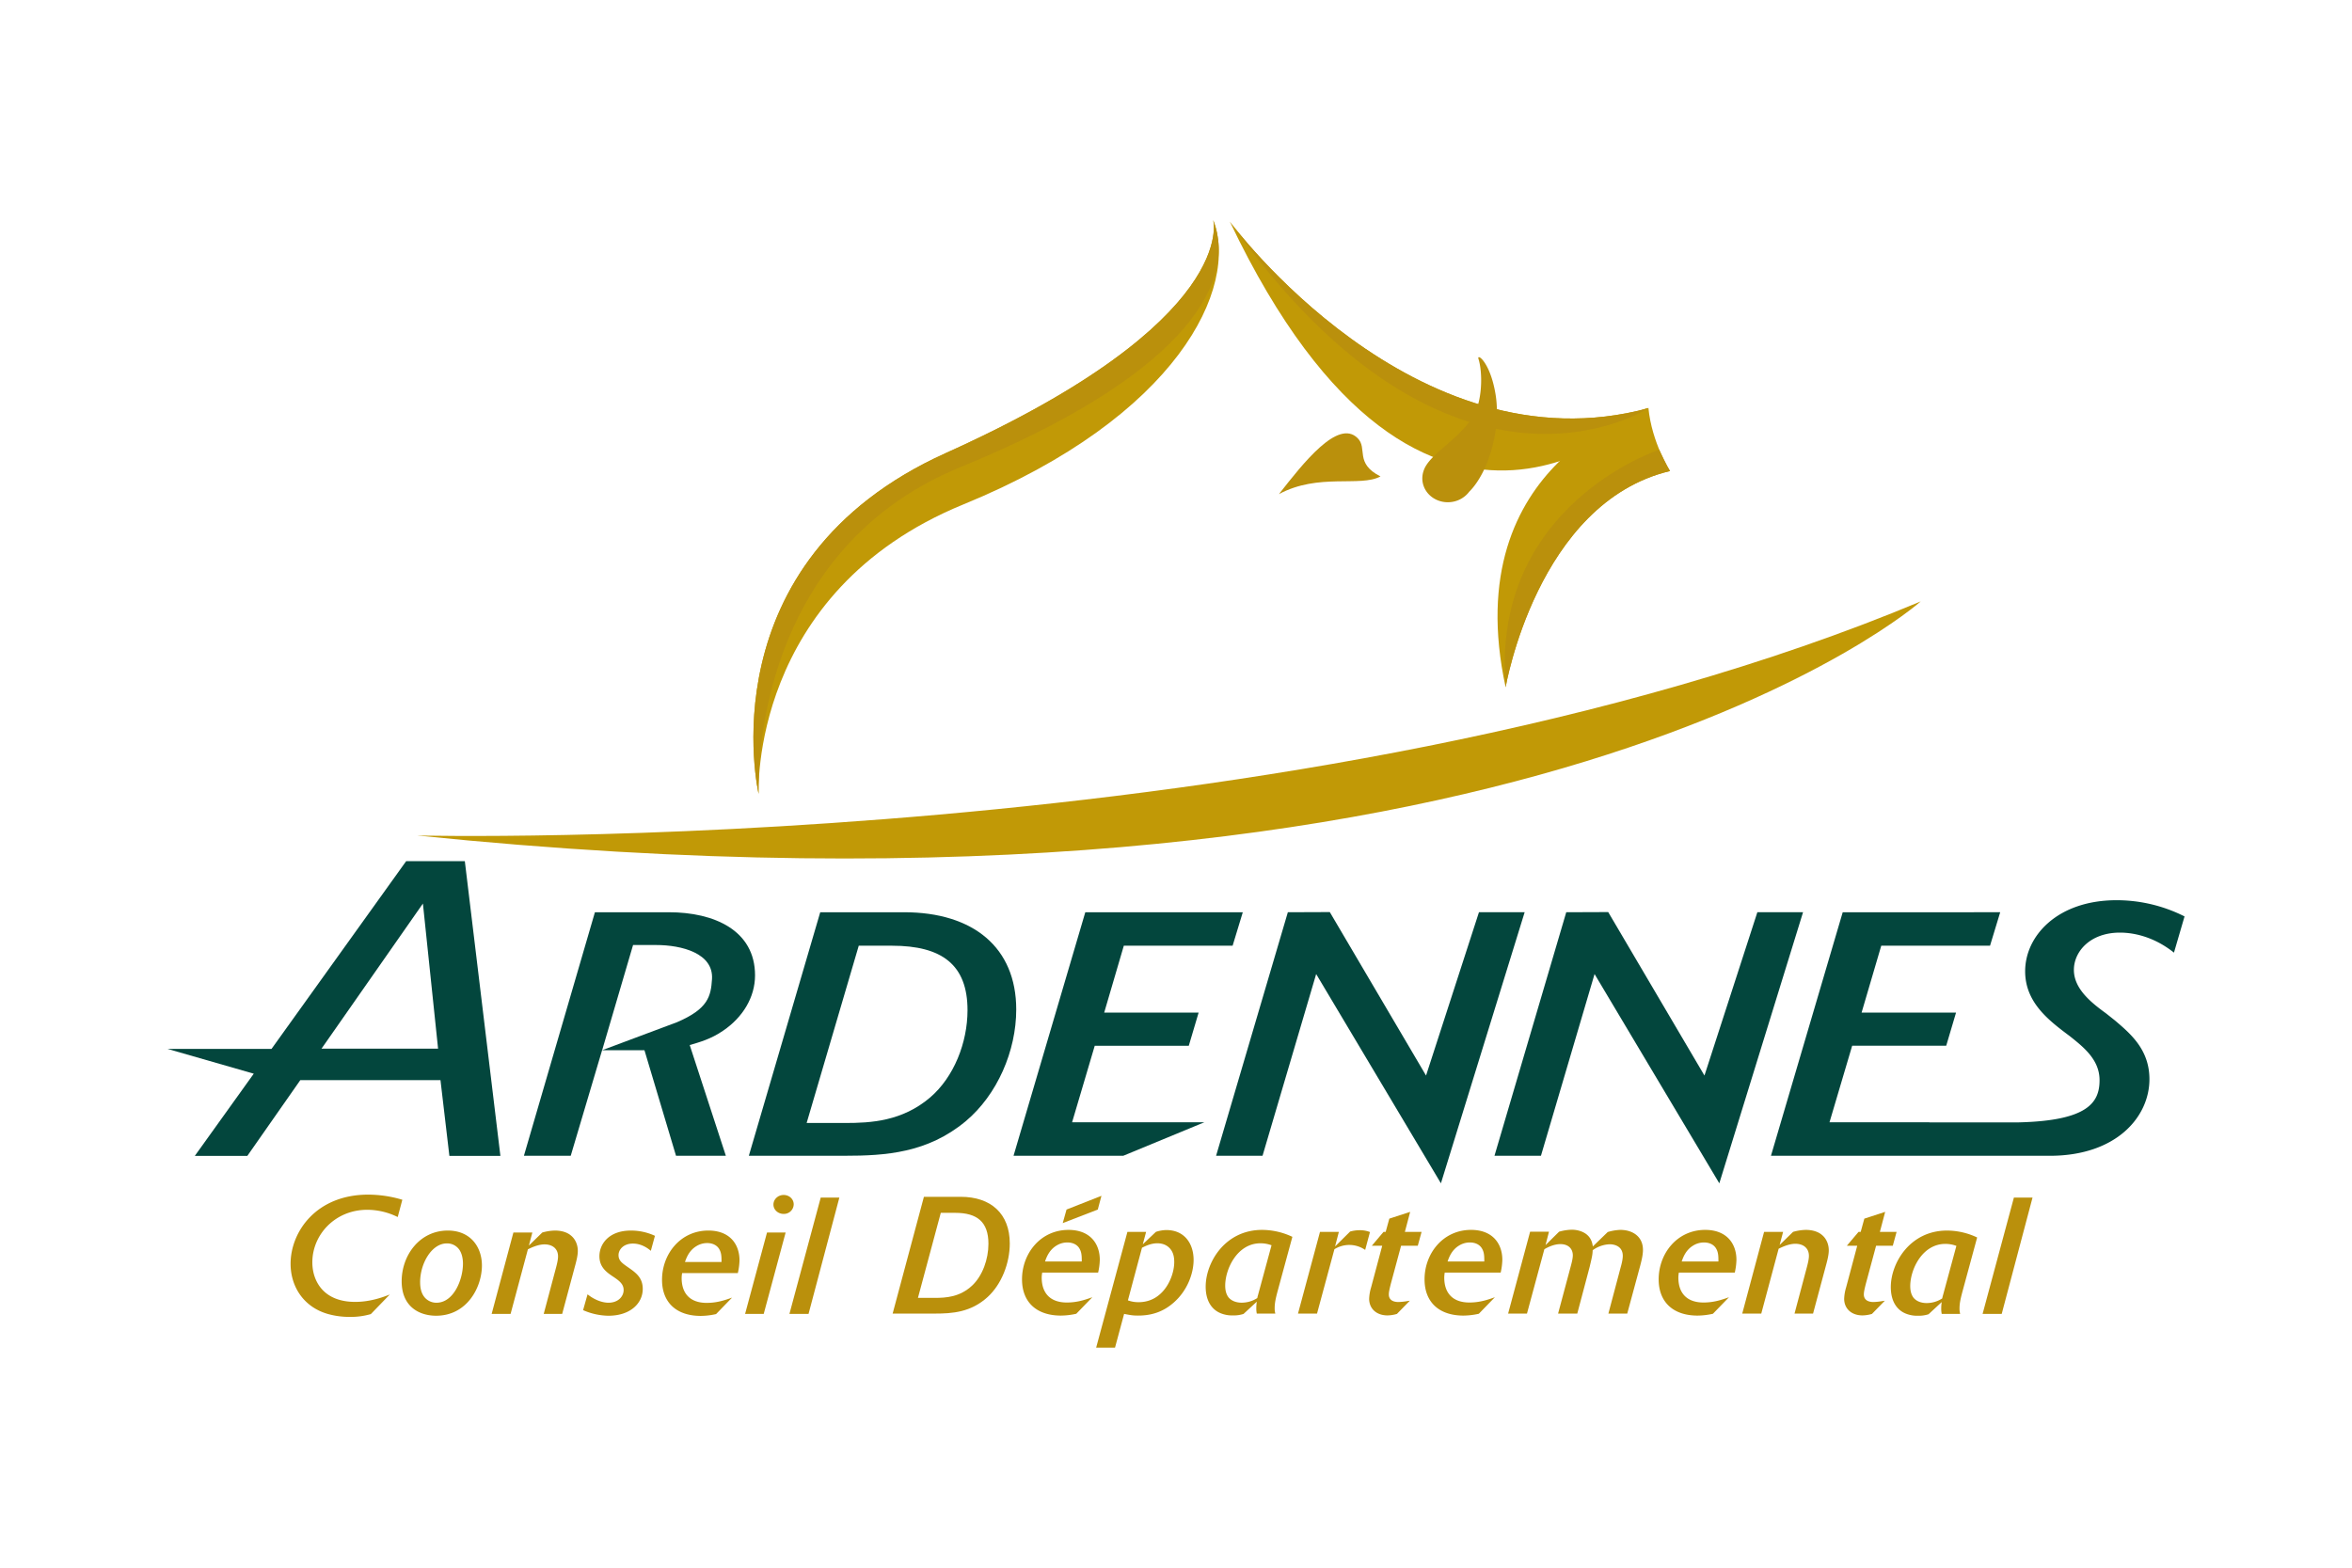 <svg xmlns="http://www.w3.org/2000/svg" viewBox="0 0 2400 1600"><rect width="2400" height="1600" style="fill:#fff"/><path d="M1682.053,416.305s-196.005,52.759-145.702,285.107c0,0,32.062-188.339,167.735-220.67,0,0-18.552-28.79-22.032-64.437" style="fill:#c19906"/><path d="M1254.942,226.196s187.79,255.369,427.165,190.365c0,0-225.925,232.128-427.165-190.365" style="fill:#c19906"/><path d="M1237.966,224.546s28.013,102.376-272.582,237.722c-246.677,111.094-191.273,347.954-191.273,347.954s-9.64-205.957,208.949-295.42c218.618-89.461,281.67-221.549,254.906-290.255" style="fill:#c19906"/><path d="M1693.056,459s-172.123,56.118-156.71,242.407c0,0,32.062-188.342,167.735-220.67,0,0-3.63-6.027-11.025-21.737" style="fill:#ba900c"/><path d="M1254.942,226.196s187.79,255.369,427.165,190.365c0,0-200.083,130.689-427.165-190.365" style="fill:#ba900c"/><path d="M1385.314,447.147c10.519,10.473-3.379,25.501,23.344,39.115-20.771,11.172-63.173-3.766-103.627,18.046,24.518-31.244,60.211-77.173,80.283-57.161" style="fill:#ba900c"/><path d="M1237.966,224.546s28.013,102.376-272.582,237.722c-246.677,111.094-191.273,347.954-191.273,347.954S761.525,566.175,980.111,476.729c218.635-89.446,284.618-183.477,257.854-252.183" style="fill:#ba900c"/><path d="M1526.072,402.434c-5.477-33.326-19.418-42.327-17.41-36.063,4.361,13.554,4.315,44.411-6.441,60.255-14.938,21.991-39.754,35.097-47.833,49.886-.046.104-.119.194-.165.298a22.547,22.547,0,0,0-1.622,3.885,23.524,23.524,0,0,0-1.087,10.369c1.728,13.6,14.849,23.136,29.386,21.306a27.127,27.127,0,0,0,18.315-10.519c20.086-20.087,32.583-64.66,26.856-99.416" style="fill:#ba900c"/><path d="M1959.929,613.808s-399.58,355.51-1534.462,238.896c0,0,909.644,22.763,1534.462-238.896" style="fill:#c19906"/><path d="M922.519,931.047H836.97l-72.843,248.538h97.869c41.642,0,84.417-2.827,123.353-35.187,32.346-27.122,51.628-71.831,51.628-114.071,0-63.365-43.937-99.28-114.458-99.28m26.587,189.056c-28.507,24.295-60.509,26.036-86.709,26.036H823.104l53.175-180.933h33.907c50.868,0,77.083,19.358,77.083,65.821,0,33.103-13.881,68.29-38.162,89.076" style="fill:#03463d"/><path d="M770.451,995.467c0-46.108-41.986-64.422-87.871-64.422h-75.52l-72.458,248.553h47.775L614.38,1071.866l43.22-.015,32.212,107.747h50.854l-36.869-113.013c9.611-2.812,21.573-5.981,34.279-14.788,19.668-13.392,32.375-33.803,32.375-56.329m-79.479,47.744-76.531,28.64,31.54-107.359h23.509c26.215,0,58.722,8.449,57.043,34.8-1.116,17.644-4.018,30.337-35.56,43.92" style="fill:#03463d"/><path d="M414.445,878.92l-137.369,191.585h-106.2l88.064,25.31L198.773,1179.74h53.591l52.86-75.609,1.205-1.74H449.467l.416,3.585,8.675,73.765h52.059L474.315,878.92Zm28.059,191.377h-114.47l4.478-6.368,92.794-132.831,6.235-8.912,1.13,10.816,13.881,132.831.462,4.463Z" style="fill:#03463d"/><polygon points="1117.089 1067.298 1213.051 1067.298 1223.078 1033.496 1126.729 1033.496 1146.755 965.206 1257.774 965.206 1268.159 931.045 1107.446 931.045 1034.233 1179.583 1146.217 1179.583 1228.851 1145.437 1093.967 1145.437 1117.089 1067.298" style="fill:#03463d"/><polygon points="1509.141 931.04 1455.148 1097.72 1356.938 930.878 1314.134 931.04 1240.904 1179.593 1288.304 1179.593 1343.026 994.124 1470.324 1207.698 1555.767 931.04 1509.141 931.04" style="fill:#03463d"/><polygon points="1793.22 931.04 1739.241 1097.72 1641.031 930.878 1598.213 931.04 1524.982 1179.593 1572.399 1179.593 1627.104 994.124 1754.402 1207.698 1839.845 931.04 1793.22 931.04" style="fill:#03463d"/><path d="M2163.214,951.843c8.481,0,31.215,1.399,55.123,20.428l10.787-36.956a153.859,153.859,0,0,0-69.377-16.546c-60.092,0-93.27,36.242-93.27,72.516,0,32.033,24.296,50.317,45.483,66.163,14.653,11.635,30.438,24.296,30.438,45.05,0,22.899-12.14,41.257-82.289,43.014h-91.516l.194-.075h-101.96l23.136-78.141h95.964l10.027-33.803h-96.381l20.07-68.29h110.992l10.383-34.158H1880.323l-73.216,248.536H1878.39l-.06.031h213.976c67.443-.283,100.994-39.8,100.994-78.155,0-30.247-19.283-46.463-35.47-60.197l-8.868-7.038c-15.025-10.904-32.747-24.995-32.747-44.35,0-18.673,16.56-38.029,47.001-38.029" style="fill:#03463d"/><path d="M405.828,1242.122a70.617,70.617,0,0,0-31.109-7.394c-32.614,0-56.002,25.218-56.002,53.649,0,11.932,4.374,22.87,12.453,30.085,8.406,7.573,19.832,10.265,31.273,10.265,12.276,0,24.044-3.021,35.306-7.556l-19.326,19.994a72.652,72.652,0,0,1-21.185,2.873,80.807,80.807,0,0,1-22.884-3.035c-24.874-7.232-37.835-28.255-37.835-51.123,0-32.791,26.246-70.626,79.213-70.626a122.241,122.241,0,0,1,34.814,5.223Z" style="fill:#ba900c"/><path d="M445.007,1342.848c-16.812,0-35.141-8.912-35.141-35.141,0-26.738,18.494-51.791,47.073-51.791,23.211,0,34.814,16.812,34.814,35.647,0,22.197-15.13,51.285-46.747,51.285m27.406-53.129c0-4.882-.997-10.088-3.526-13.97a15.037,15.037,0,0,0-12.944-6.712c-15.473,0-27.241,20.503-27.241,39.517,0,5.55,1.012,11.262,4.538,15.473a15.706,15.706,0,0,0,12.111,5.55c17.644,0,27.062-23.717,27.062-39.858" style="fill:#ba900c"/><path d="M573.648,1341.006H554.81l11.949-44.902c1.515-5.55,2.677-10.25,2.677-13.791,0-7.9-5.715-12.276-13.791-12.276-6.888,0-14.285,3.706-16.976,5.044l-17.661,65.925H501.681l22.185-83.064h19.341l-3.526,13.271,13.629-13.271a50.018,50.018,0,0,1,12.944-2.023c10.25,0,15.13,4.032,16.306,5.044,4.032,3.197,7.05,8.747,7.05,15.8,0,4.538-1.501,10.265-2.336,13.464Z" style="fill:#ba900c"/><path d="M664.113,1276.603c-2.188-1.859-8.912-7.394-18.329-7.394s-14.626,6.056-14.626,11.768c0,5.714,3.691,8.229,9.744,12.438,7.738,5.385,14.967,10.429,14.967,22.035,0,14.788-12.779,27.406-34.976,27.406a66.068,66.068,0,0,1-25.903-5.712l4.553-16.144c7.735,6.218,15.8,8.57,21.35,8.57,10.085,0,15.473-6.547,15.473-12.944,0-5.894-4.032-9.255-10.935-13.808-6.22-4.194-13.779-9.403-13.779-20.665,0-12.617,9.761-26.229,32.123-26.229a58.022,58.022,0,0,1,24.533,5.371Z" style="fill:#ba900c"/><path d="M696.062,1299.308a30.352,30.352,0,0,0-.506,5.044c0,15.965,8.75,25.382,25.561,25.382,10.086,0,18.003-2.515,25.888-5.385l-16.308,16.812a71.99,71.99,0,0,1-15.636,1.859c-24.712,0-39.517-13.629-39.517-36.823,0-26.394,18.835-50.288,47.252-50.288,22.035,0,31.796,14.135,31.796,30.441a64.451,64.451,0,0,1-1.697,12.959Zm40.185-11.276c0-5.209,0-9.418-2.512-13.45-2.026-3.364-6.235-5.894-12.111-5.894a20.855,20.855,0,0,0-11.1,3.2c-7.738,4.717-10.25,12.438-11.606,16.144Z" style="fill:#ba900c"/><path d="M801.662,1257.939,779.3,1341.003h-19l22.362-83.064Zm8.241-28.761a9.981,9.981,0,0,1-10.25,9.761c-5.729,0-10.429-4.211-10.429-9.582,0-5.223,4.538-9.759,10.429-9.759,5.712,0,10.25,4.194,10.25,9.58" style="fill:#ba900c"/><polygon points="825.035 1341.006 805.532 1341.006 837.473 1222.278 856.487 1222.278 825.035 1341.006" style="fill:#ba900c"/><path d="M942.768,1221.477H980.247c30.901,0,50.138,17.213,50.138,47.611,0,20.263-8.435,41.703-22.628,54.69-17.051,15.534-35.782,16.887-54.022,16.887H910.856Zm-6.085,103.15h17.23c11.47,0,25.484-.85,37.983-12.484,10.637-9.967,16.708-26.854,16.708-42.729,0-22.272-11.47-31.571-33.759-31.571h-14.861Z" style="fill:#ba900c"/><path d="M1063.485,1298.793a30.045,30.045,0,0,0-.52,5.059c0,16.054,8.793,25.503,25.663,25.503,10.134,0,18.078-2.529,26.007-5.402l-16.378,16.887a73.497,73.497,0,0,1-15.698,1.859c-24.816,0-39.679-13.687-39.679-36.971,0-26.512,18.91-50.481,47.446-50.481,22.124,0,31.915,14.178,31.915,30.545a63.407,63.407,0,0,1-1.697,13.002Zm40.35-11.306c0-5.238,0-9.463-2.529-13.51-2.023-3.376-6.249-5.906-12.155-5.906a20.931,20.931,0,0,0-11.146,3.197c-7.764,4.732-10.311,12.499-11.664,16.219Zm20.084-67.027-3.718,14.016-35.782,13.835,3.882-13.835Z" style="fill:#ba900c"/><path d="M1137.766,1375.455h-19.254l31.915-118.193h19.072l-3.376,12.663,13.346-12.663a35.747,35.747,0,0,1,10.637-1.859c18.731,0,27.851,14.016,27.851,30.559,0,12.499-5.564,30.724-20.59,43.726-10.637,9.284-22.466,13.005-35.962,13.005-5.073,0-7.259-.327-14.355-1.697Zm13.167-48.296a30.611,30.611,0,0,0,10.964,1.861c25.665,0,36.303-26.171,36.303-40.855,0-3.555-.327-8.958-3.882-13.346-2.694-3.376-7.082-5.906-13.331-5.906-6.591,0-12.32,2.87-15.71,4.567Z" style="fill:#ba900c"/><path d="M1303.383,1318.889c-1.518,5.908-2.694,10.802-2.694,16.04a19.906,19.906,0,0,0,.67,5.744h-18.91a24.931,24.931,0,0,1-.506-5.581,42.71,42.71,0,0,1,.506-6.576l-13.508,12.484a31.568,31.568,0,0,1-10.802,1.518,30.387,30.387,0,0,1-11.143-1.682c-9.955-3.376-16.71-12.496-16.71-27.686,0-24.474,19.581-57.907,57.563-57.907a72.742,72.742,0,0,1,30.903,7.082Zm-5.906-47.952a32.091,32.091,0,0,0-11.308-2.023c-23.642,0-35.959,26.171-35.959,43.222,0,4.388.847,8.776,3.539,12.155,3.214,3.718,8.273,5.235,13.169,5.235a29.208,29.208,0,0,0,16.037-4.729c.506-2.529.685-2.694,1.012-4.047Z" style="fill:#ba900c"/><path d="M1343.904,1340.667h-19.416l22.451-83.391h19.254l-3.885,14.849,15.355-15.19a35.25,35.25,0,0,1,9.626-1.355,27.736,27.736,0,0,1,10.637,1.861l-4.894,18.225a28.484,28.484,0,0,0-31.394-.67Z" style="fill:#ba900c"/><path d="M1419.199,1310.275c-1.52,6.085-2.026,8.614-2.026,10.816,0,5.891,4.732,7.767,9.79,7.767a62.094,62.094,0,0,0,9.464-1.026c.833-.165,1.518-.165,2.188-.329l-13.169,13.496a35.493,35.493,0,0,1-9.626,1.518c-11.143,0-18.731-6.755-18.731-17.037a46.714,46.714,0,0,1,2.023-11.664l11.308-42.373h-10.623l11.976-14.178h2.188l3.718-13.508,21.277-6.92-5.402,20.428h17.051l-3.882,14.178h-17.051Z" style="fill:#ba900c"/><path d="M1474.235,1298.797a30.84,30.84,0,0,0-.506,5.059c0,16.052,8.779,25.501,25.663,25.501,10.134,0,18.063-2.529,26.009-5.402l-16.381,16.887a73.766,73.766,0,0,1-15.713,1.861c-24.816,0-39.679-13.69-39.679-36.988,0-26.498,18.925-50.481,47.446-50.481,22.124,0,31.915,14.193,31.915,30.559a64.738,64.738,0,0,1-1.682,13.005Zm40.35-11.308c0-5.238,0-9.463-2.529-13.51-2.023-3.376-6.249-5.906-12.157-5.906a20.968,20.968,0,0,0-11.143,3.2c-7.767,4.729-10.294,12.496-11.649,16.216Z" style="fill:#ba900c"/><path d="M1561.348,1257.097H1580.6l-3.541,13.673,13.837-13.673a49.517,49.517,0,0,1,12.825-2.023,27.171,27.171,0,0,1,10.132,1.844c9.79,3.897,10.981,11.828,11.487,15.205l15.19-14.699a49.753,49.753,0,0,1,13.002-2.188c11.487,0,22.957,6.085,22.957,20.428,0,5.402-1.68,11.828-2.871,16.381l-13.167,48.622h-19.237l12.317-46.42c.67-2.367,2.367-8.287,2.367-12.499,0-9.461-7.931-11.828-13.346-11.828a31.403,31.403,0,0,0-17.378,6.087c-.179,4.223-.341,5.564-3.05,16.884l-12.661,47.775h-19.581l12.661-47.269c1.518-5.579,2.367-9.282,2.367-12.169,0-6.903-4.732-11.47-12.661-11.47-7.099,0-13.837,3.72-16.381,5.238l-17.736,65.671h-19.237Z" style="fill:#ba900c"/><path d="M1713.133,1298.797a29.998,29.998,0,0,0-.52,5.059c0,16.052,8.793,25.501,25.68,25.501,10.117,0,18.063-2.529,25.992-5.402l-16.381,16.887a73.466,73.466,0,0,1-15.696,1.861c-24.818,0-39.682-13.69-39.682-36.988,0-26.498,18.91-50.481,47.449-50.481,22.122,0,31.898,14.193,31.898,30.559a63.544,63.544,0,0,1-1.682,13.005Zm40.35-11.308c0-5.238,0-9.463-2.529-13.51-2.023-3.376-6.249-5.906-12.155-5.906a20.924,20.924,0,0,0-11.143,3.2c-7.767,4.729-10.311,12.496-11.652,16.216Z" style="fill:#ba900c"/><path d="M1850.059,1340.667h-18.91l11.993-45.079c1.518-5.579,2.691-10.296,2.691-13.837,0-7.946-5.744-12.334-13.837-12.334-6.932,0-14.355,3.72-17.064,5.073l-17.719,66.177H1777.795l22.289-83.391H1819.5l-3.541,13.331,13.672-13.331a50.343,50.343,0,0,1,12.99-2.038c10.308,0,15.205,4.061,16.395,5.059,4.044,3.214,7.08,8.793,7.08,15.875,0,4.567-1.518,10.311-2.365,13.508Z" style="fill:#ba900c"/><path d="M1903.907,1310.275c-1.52,6.085-2.026,8.614-2.026,10.816,0,5.891,4.732,7.767,9.79,7.767a62.096,62.096,0,0,0,9.464-1.026c.833-.165,1.503-.165,2.188-.329l-13.169,13.496a35.508,35.508,0,0,1-9.626,1.518c-11.143,0-18.731-6.755-18.731-17.037a46.714,46.714,0,0,1,2.023-11.664l11.308-42.373h-10.623l11.976-14.178h2.188l3.718-13.508,21.263-6.92-5.388,20.428h17.051l-3.882,14.178H1914.38Z" style="fill:#ba900c"/><path d="M2002.207,1319.317c-1.518,5.877-2.691,10.756-2.691,15.965a19.79,19.79,0,0,0,.668,5.727h-18.835a25.672,25.672,0,0,1-.506-5.55,44.242,44.242,0,0,1,.506-6.562l-13.45,12.438a31.73,31.73,0,0,1-10.771,1.518,30.623,30.623,0,0,1-11.1-1.68c-9.909-3.362-16.635-12.438-16.635-27.585,0-24.385,19.506-57.667,57.34-57.667a72.242,72.242,0,0,1,30.767,7.053Zm-5.891-47.758a32.16,32.16,0,0,0-11.262-2.023c-23.552,0-35.826,26.065-35.826,43.041,0,4.388.847,8.75,3.524,12.111,3.2,3.703,8.244,5.221,13.123,5.221a29.096,29.096,0,0,0,15.979-4.715c.506-2.515.67-2.694,1.012-4.032Z" style="fill:#ba900c"/><polygon points="2042.557 1341.006 2023.051 1341.006 2054.995 1222.278 2074.007 1222.278 2042.557 1341.006" style="fill:#ba900c"/></svg>
